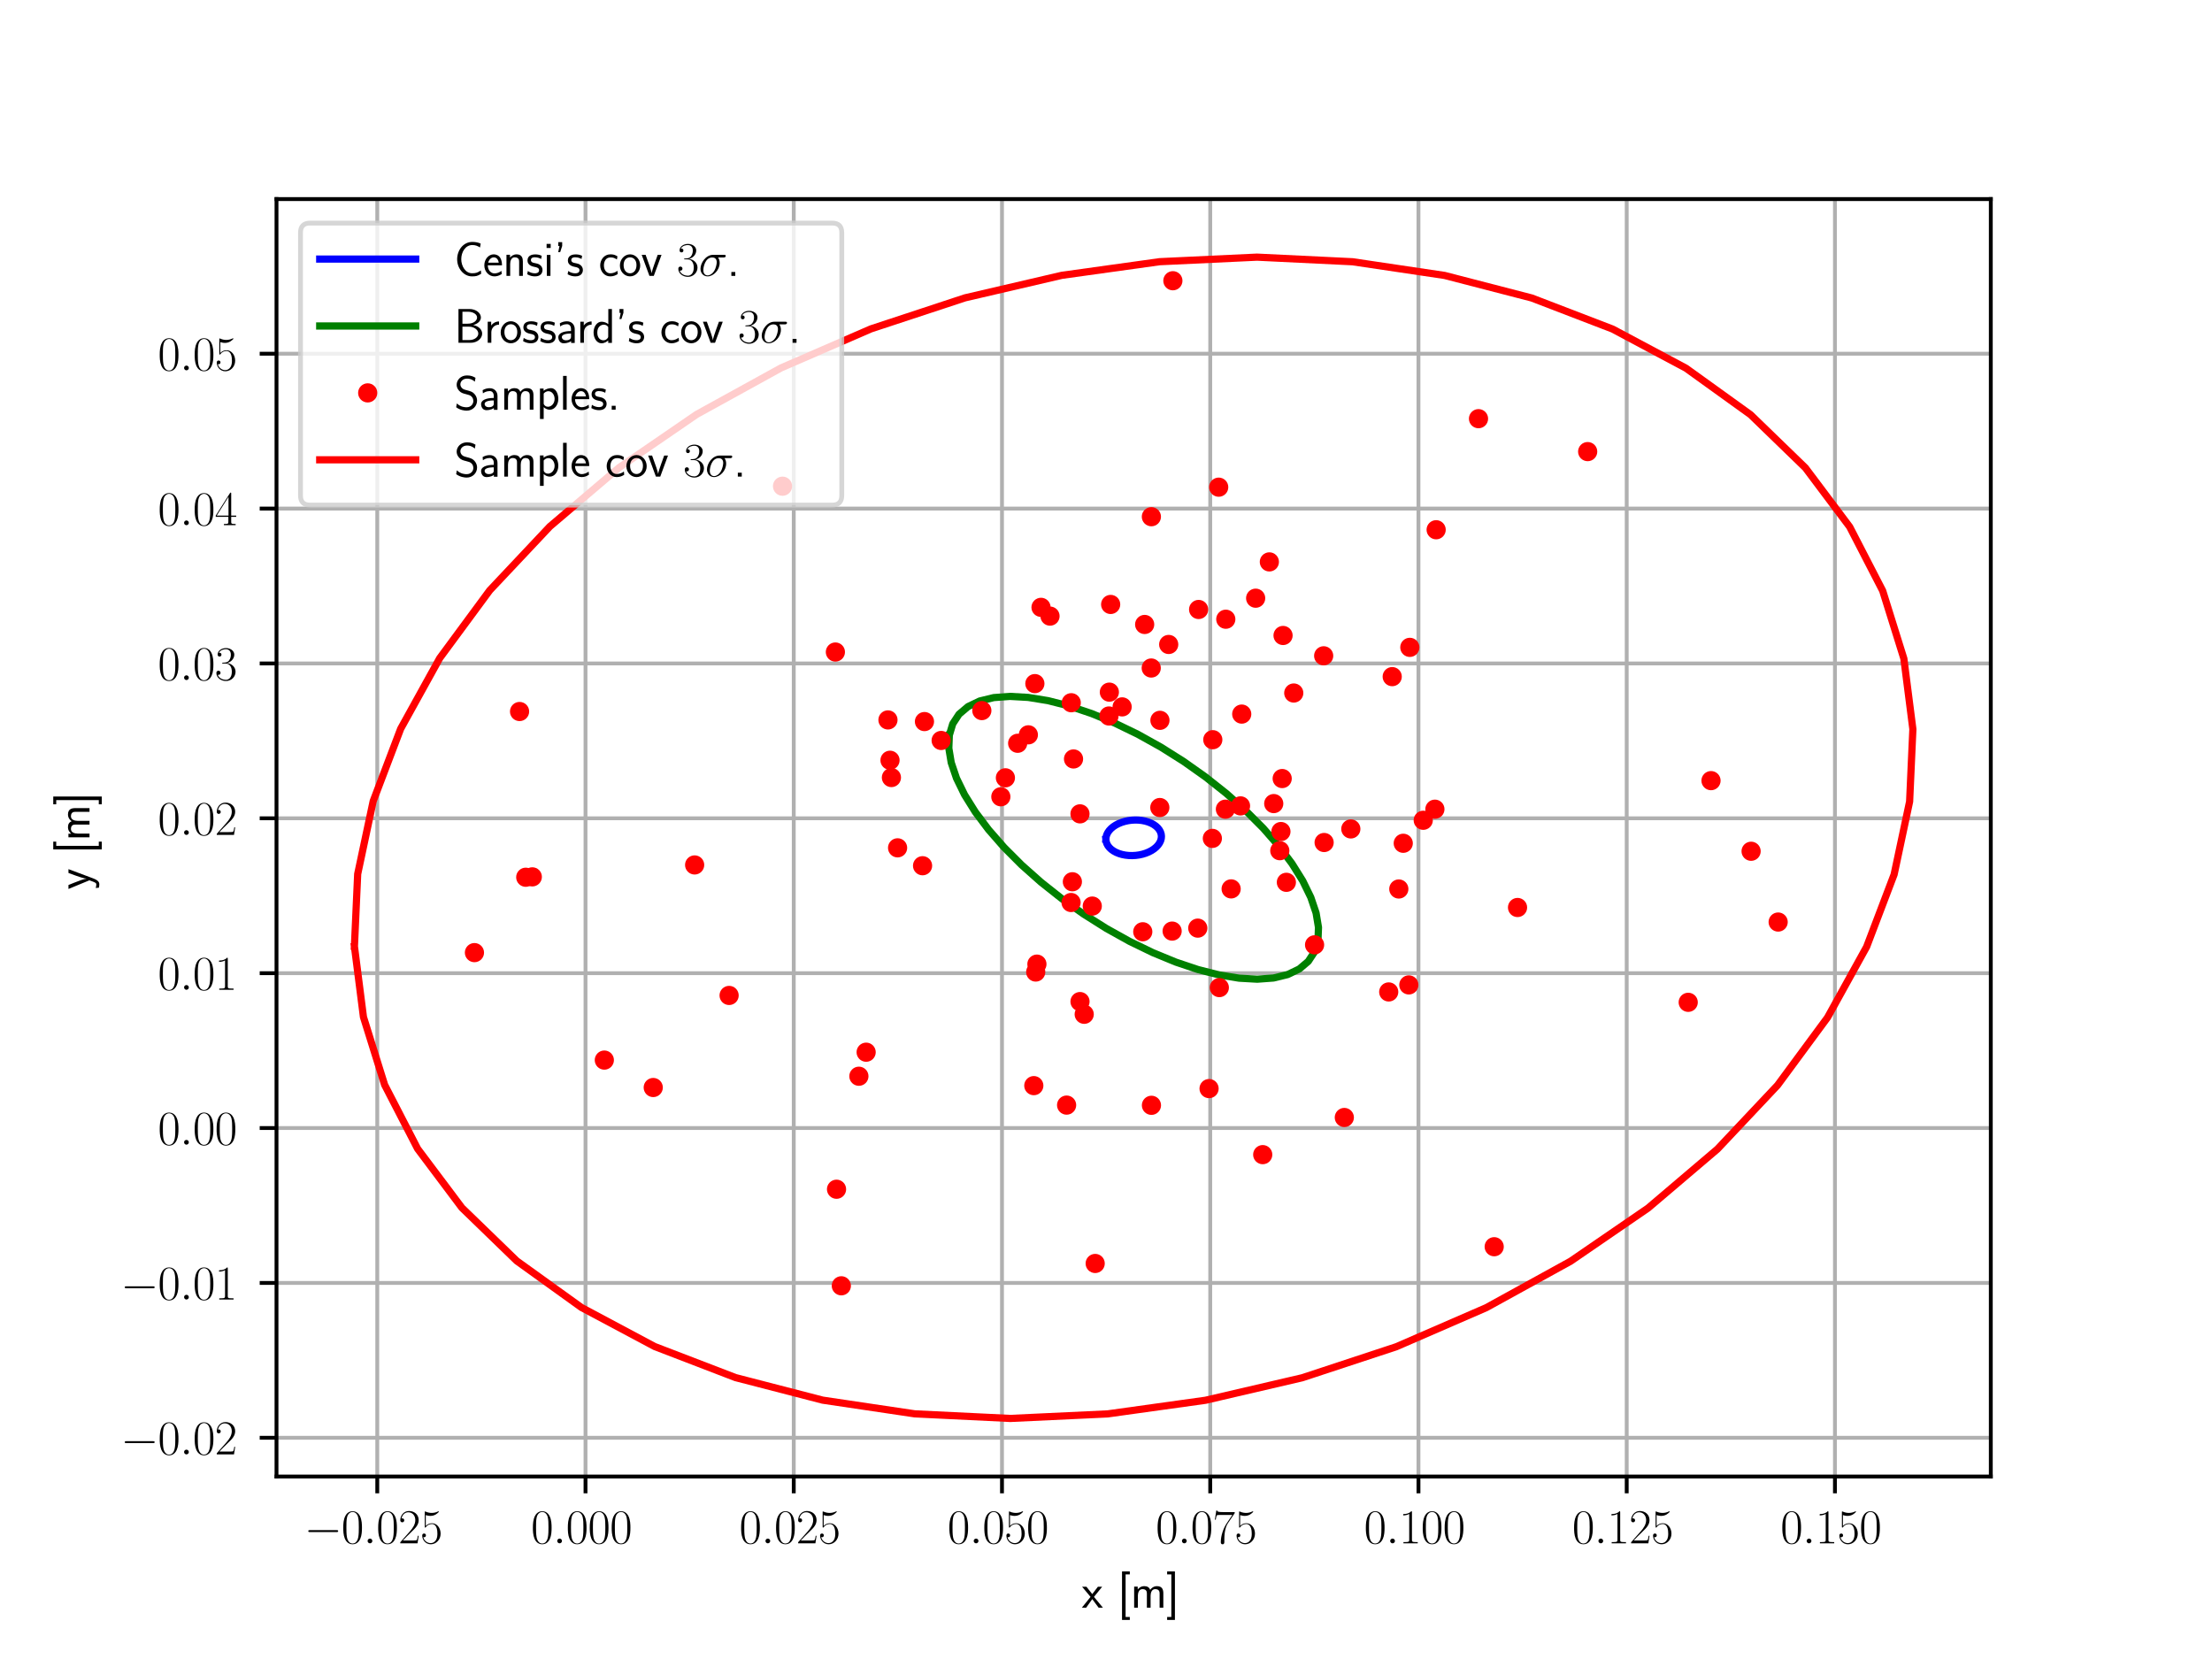 <?xml version="1.0" encoding="utf-8" standalone="no"?>
<!DOCTYPE svg PUBLIC "-//W3C//DTD SVG 1.1//EN"
  "http://www.w3.org/Graphics/SVG/1.1/DTD/svg11.dtd">
<svg xmlns:xlink="http://www.w3.org/1999/xlink" width="460.8pt" height="345.6pt" viewBox="0 0 460.8 345.6" xmlns="http://www.w3.org/2000/svg" version="1.1">
 <defs>
  <style type="text/css">*{stroke-linejoin: round; stroke-linecap: butt}</style>
 </defs>
 <g id="figure_1">
  <g id="patch_1">
   <path d="M 0 345.6 
L 460.8 345.6 
L 460.8 0 
L 0 0 
z
" style="fill: #ffffff"/>
  </g>
  <g id="axes_1">
   <g id="patch_2">
    <path d="M 57.6 307.584 
L 414.72 307.584 
L 414.72 41.472 
L 57.6 41.472 
z
" style="fill: #ffffff"/>
   </g>
   <g id="patch_3">
    <path d="M 230.375 174.837 
L 230.413 174.371 
L 230.542 173.908 
L 230.76 173.455 
L 231.063 173.019 
L 231.446 172.606 
L 231.904 172.224 
L 232.428 171.878 
L 233.012 171.574 
L 233.645 171.317 
L 234.318 171.11 
L 235.02 170.957 
L 235.74 170.86 
L 236.466 170.822 
L 237.188 170.841 
L 237.894 170.919 
L 238.572 171.054 
L 239.212 171.243 
L 239.804 171.485 
L 240.338 171.774 
L 240.807 172.107 
L 241.202 172.478 
L 241.518 172.881 
L 241.749 173.31 
L 241.893 173.759 
L 241.945 174.219 
L 241.907 174.685 
L 241.778 175.148 
L 241.56 175.601 
L 241.257 176.037 
L 240.874 176.45 
L 240.416 176.832 
L 239.892 177.178 
L 239.308 177.482 
L 238.675 177.739 
L 238.002 177.946 
L 237.3 178.099 
L 236.58 178.196 
L 235.854 178.234 
L 235.132 178.215 
L 234.426 178.137 
L 233.748 178.002 
L 233.108 177.813 
L 232.516 177.571 
L 231.982 177.282 
L 231.513 176.949 
L 231.118 176.578 
L 230.802 176.175 
L 230.571 175.746 
L 230.427 175.297 
L 230.375 174.837 
L 230.375 174.837 
z
" clip-path="url(#pa39152e778)" style="fill: none; opacity: 0"/>
   </g>
   <g id="patch_4">
    <path d="M 197.762 153.157 
L 198.474 150.785 
L 199.781 148.787 
L 201.661 147.195 
L 204.085 146.034 
L 207.014 145.322 
L 210.404 145.071 
L 214.2 145.285 
L 218.342 145.959 
L 222.765 147.084 
L 227.399 148.642 
L 232.171 150.609 
L 237.007 152.952 
L 241.829 155.636 
L 246.561 158.618 
L 251.13 161.85 
L 255.462 165.283 
L 259.491 168.861 
L 263.151 172.529 
L 266.385 176.228 
L 269.143 179.9 
L 271.381 183.488 
L 273.063 186.934 
L 274.163 190.185 
L 274.664 193.189 
L 274.558 195.899 
L 273.846 198.271 
L 272.539 200.269 
L 270.659 201.861 
L 268.235 203.022 
L 265.306 203.734 
L 261.916 203.985 
L 258.12 203.771 
L 253.978 203.097 
L 249.555 201.972 
L 244.921 200.414 
L 240.149 198.447 
L 235.313 196.104 
L 230.491 193.42 
L 225.759 190.438 
L 221.19 187.206 
L 216.858 183.773 
L 212.829 180.195 
L 209.169 176.527 
L 205.935 172.828 
L 203.177 169.156 
L 200.939 165.568 
L 199.257 162.122 
L 198.157 158.871 
L 197.656 155.867 
L 197.762 153.157 
z
" clip-path="url(#pa39152e778)" style="fill: none; opacity: 0"/>
   </g>
   <g id="patch_5">
    <path d="M 73.833 197.149 
L 74.512 182.077 
L 77.741 166.887 
L 83.469 151.817 
L 91.604 137.106 
L 102.019 122.984 
L 114.549 109.676 
L 128.998 97.39 
L 145.136 86.321 
L 162.71 76.642 
L 181.442 68.508 
L 201.038 62.045 
L 221.187 57.357 
L 241.572 54.516 
L 261.872 53.568 
L 281.766 54.528 
L 300.941 57.38 
L 319.095 62.079 
L 335.94 68.552 
L 351.212 76.696 
L 364.67 86.383 
L 376.101 97.46 
L 385.325 109.753 
L 392.196 123.067 
L 396.607 137.193 
L 398.487 151.907 
L 397.808 166.979 
L 394.579 182.169 
L 388.851 197.239 
L 380.716 211.95 
L 370.301 226.072 
L 357.771 239.38 
L 343.322 251.666 
L 327.184 262.735 
L 309.61 272.414 
L 290.878 280.548 
L 271.282 287.011 
L 251.133 291.699 
L 230.748 294.54 
L 210.448 295.488 
L 190.554 294.528 
L 171.379 291.676 
L 153.225 286.977 
L 136.38 280.504 
L 121.108 272.36 
L 107.65 262.673 
L 96.219 251.596 
L 86.995 239.303 
L 80.124 225.989 
L 75.713 211.863 
L 73.833 197.149 
L 73.833 197.149 
z
" clip-path="url(#pa39152e778)" style="fill: none; opacity: 0"/>
   </g>
   <g id="matplotlib.axis_1">
    <g id="xtick_1">
     <g id="line2d_1">
      <path d="M 78.592 307.584 
L 78.592 41.472 
" clip-path="url(#pa39152e778)" style="fill: none; stroke: #b0b0b0; stroke-width: 0.8; stroke-linecap: square"/>
     </g>
     <g id="line2d_2">
      <defs>
       <path id="m439ef90721" d="M 0 0 
L 0 3.5 
" style="stroke: #000000; stroke-width: 0.8"/>
      </defs>
      <g>
       <use xlink:href="#m439ef90721" x="78.592" y="307.584" style="stroke: #000000; stroke-width: 0.8"/>
      </g>
     </g>
     <g id="text_1">
      <!-- $\mathdefault{−0.025}$ -->
      <g transform="translate(63.371 321.502) scale(0.1 -0.1)">
       <defs>
        <path id="CMSY10-0" d="M 4218 1472 
C 4326 1472 4442 1472 4442 1600 
C 4442 1728 4326 1728 4218 1728 
L 755 1728 
C 646 1728 531 1728 531 1600 
C 531 1472 646 1472 755 1472 
L 4218 1472 
z
" transform="scale(0.016)"/>
        <path id="CMR17-30" d="M 2688 2025 
C 2688 2416 2682 3080 2413 3591 
C 2176 4039 1798 4198 1466 4198 
C 1158 4198 768 4058 525 3597 
C 269 3118 243 2524 243 2025 
C 243 1661 250 1106 448 619 
C 723 -39 1216 -128 1466 -128 
C 1760 -128 2208 -7 2470 600 
C 2662 1042 2688 1559 2688 2025 
z
M 1466 -26 
C 1056 -26 813 325 723 812 
C 653 1188 653 1738 653 2096 
C 653 2588 653 2997 736 3387 
C 858 3929 1216 4096 1466 4096 
C 1728 4096 2067 3923 2189 3400 
C 2272 3036 2278 2607 2278 2096 
C 2278 1680 2278 1169 2202 792 
C 2067 95 1690 -26 1466 -26 
z
" transform="scale(0.016)"/>
        <path id="CMMI12-3a" d="M 1178 307 
C 1178 492 1024 619 870 619 
C 685 619 557 466 557 313 
C 557 128 710 0 864 0 
C 1050 0 1178 153 1178 307 
z
" transform="scale(0.016)"/>
        <path id="CMR17-32" d="M 2669 989 
L 2554 989 
C 2490 536 2438 459 2413 420 
C 2381 369 1920 369 1830 369 
L 602 369 
C 832 619 1280 1072 1824 1597 
C 2214 1967 2669 2402 2669 3035 
C 2669 3790 2067 4224 1395 4224 
C 691 4224 262 3604 262 3030 
C 262 2780 448 2748 525 2748 
C 589 2748 781 2787 781 3010 
C 781 3207 614 3264 525 3264 
C 486 3264 448 3258 422 3245 
C 544 3790 915 4058 1306 4058 
C 1862 4058 2227 3617 2227 3035 
C 2227 2479 1901 2000 1536 1584 
L 262 146 
L 262 0 
L 2515 0 
L 2669 989 
z
" transform="scale(0.016)"/>
        <path id="CMR17-35" d="M 730 3692 
C 794 3666 1056 3584 1325 3584 
C 1920 3584 2246 3911 2432 4100 
C 2432 4157 2432 4192 2394 4192 
C 2387 4192 2374 4192 2323 4163 
C 2099 4058 1837 3973 1517 3973 
C 1325 3973 1037 3999 723 4139 
C 653 4171 640 4171 634 4171 
C 602 4171 595 4164 595 4037 
L 595 2203 
C 595 2089 595 2057 659 2057 
C 691 2057 704 2070 736 2114 
C 941 2401 1222 2522 1542 2522 
C 1766 2522 2246 2382 2246 1289 
C 2246 1085 2246 715 2054 421 
C 1894 159 1645 25 1370 25 
C 947 25 518 320 403 814 
C 429 807 480 795 506 795 
C 589 795 749 840 749 1038 
C 749 1210 627 1280 506 1280 
C 358 1280 262 1190 262 1011 
C 262 454 704 -128 1382 -128 
C 2042 -128 2669 440 2669 1264 
C 2669 2030 2170 2624 1549 2624 
C 1222 2624 947 2503 730 2274 
L 730 3692 
z
" transform="scale(0.016)"/>
       </defs>
       <use xlink:href="#CMSY10-0" transform="scale(0.996)"/>
       <use xlink:href="#CMR17-30" transform="translate(77.487 0) scale(0.996)"/>
       <use xlink:href="#CMMI12-3a" transform="translate(123.178 0) scale(0.996)"/>
       <use xlink:href="#CMR17-30" transform="translate(150.275 0) scale(0.996)"/>
       <use xlink:href="#CMR17-32" transform="translate(195.966 0) scale(0.996)"/>
       <use xlink:href="#CMR17-35" transform="translate(241.656 0) scale(0.996)"/>
      </g>
     </g>
    </g>
    <g id="xtick_2">
     <g id="line2d_3">
      <path d="M 121.972 307.584 
L 121.972 41.472 
" clip-path="url(#pa39152e778)" style="fill: none; stroke: #b0b0b0; stroke-width: 0.8; stroke-linecap: square"/>
     </g>
     <g id="line2d_4">
      <g>
       <use xlink:href="#m439ef90721" x="121.972" y="307.584" style="stroke: #000000; stroke-width: 0.8"/>
      </g>
     </g>
     <g id="text_2">
      <!-- $\mathdefault{0.000}$ -->
      <g transform="translate(110.625 321.502) scale(0.1 -0.1)">
       <use xlink:href="#CMR17-30" transform="scale(0.996)"/>
       <use xlink:href="#CMMI12-3a" transform="translate(45.69 0) scale(0.996)"/>
       <use xlink:href="#CMR17-30" transform="translate(72.788 0) scale(0.996)"/>
       <use xlink:href="#CMR17-30" transform="translate(118.478 0) scale(0.996)"/>
       <use xlink:href="#CMR17-30" transform="translate(164.169 0) scale(0.996)"/>
      </g>
     </g>
    </g>
    <g id="xtick_3">
     <g id="line2d_5">
      <path d="M 165.352 307.584 
L 165.352 41.472 
" clip-path="url(#pa39152e778)" style="fill: none; stroke: #b0b0b0; stroke-width: 0.8; stroke-linecap: square"/>
     </g>
     <g id="line2d_6">
      <g>
       <use xlink:href="#m439ef90721" x="165.352" y="307.584" style="stroke: #000000; stroke-width: 0.8"/>
      </g>
     </g>
     <g id="text_3">
      <!-- $\mathdefault{0.025}$ -->
      <g transform="translate(154.005 321.502) scale(0.1 -0.1)">
       <use xlink:href="#CMR17-30" transform="scale(0.996)"/>
       <use xlink:href="#CMMI12-3a" transform="translate(45.69 0) scale(0.996)"/>
       <use xlink:href="#CMR17-30" transform="translate(72.788 0) scale(0.996)"/>
       <use xlink:href="#CMR17-32" transform="translate(118.478 0) scale(0.996)"/>
       <use xlink:href="#CMR17-35" transform="translate(164.169 0) scale(0.996)"/>
      </g>
     </g>
    </g>
    <g id="xtick_4">
     <g id="line2d_7">
      <path d="M 208.732 307.584 
L 208.732 41.472 
" clip-path="url(#pa39152e778)" style="fill: none; stroke: #b0b0b0; stroke-width: 0.8; stroke-linecap: square"/>
     </g>
     <g id="line2d_8">
      <g>
       <use xlink:href="#m439ef90721" x="208.732" y="307.584" style="stroke: #000000; stroke-width: 0.8"/>
      </g>
     </g>
     <g id="text_4">
      <!-- $\mathdefault{0.050}$ -->
      <g transform="translate(197.385 321.502) scale(0.1 -0.1)">
       <use xlink:href="#CMR17-30" transform="scale(0.996)"/>
       <use xlink:href="#CMMI12-3a" transform="translate(45.69 0) scale(0.996)"/>
       <use xlink:href="#CMR17-30" transform="translate(72.788 0) scale(0.996)"/>
       <use xlink:href="#CMR17-35" transform="translate(118.478 0) scale(0.996)"/>
       <use xlink:href="#CMR17-30" transform="translate(164.169 0) scale(0.996)"/>
      </g>
     </g>
    </g>
    <g id="xtick_5">
     <g id="line2d_9">
      <path d="M 252.112 307.584 
L 252.112 41.472 
" clip-path="url(#pa39152e778)" style="fill: none; stroke: #b0b0b0; stroke-width: 0.8; stroke-linecap: square"/>
     </g>
     <g id="line2d_10">
      <g>
       <use xlink:href="#m439ef90721" x="252.112" y="307.584" style="stroke: #000000; stroke-width: 0.8"/>
      </g>
     </g>
     <g id="text_5">
      <!-- $\mathdefault{0.075}$ -->
      <g transform="translate(240.765 321.502) scale(0.1 -0.1)">
       <defs>
        <path id="CMR17-37" d="M 2886 3941 
L 2886 4081 
L 1382 4081 
C 634 4081 621 4165 595 4288 
L 480 4288 
L 294 3094 
L 410 3094 
C 429 3215 474 3540 550 3661 
C 589 3712 1062 3712 1171 3712 
L 2579 3712 
L 1869 2661 
C 1395 1954 1069 999 1069 165 
C 1069 89 1069 -128 1299 -128 
C 1530 -128 1530 89 1530 171 
L 1530 465 
C 1530 1508 1709 2196 2003 2636 
L 2886 3941 
z
" transform="scale(0.016)"/>
       </defs>
       <use xlink:href="#CMR17-30" transform="scale(0.996)"/>
       <use xlink:href="#CMMI12-3a" transform="translate(45.69 0) scale(0.996)"/>
       <use xlink:href="#CMR17-30" transform="translate(72.788 0) scale(0.996)"/>
       <use xlink:href="#CMR17-37" transform="translate(118.478 0) scale(0.996)"/>
       <use xlink:href="#CMR17-35" transform="translate(164.169 0) scale(0.996)"/>
      </g>
     </g>
    </g>
    <g id="xtick_6">
     <g id="line2d_11">
      <path d="M 295.492 307.584 
L 295.492 41.472 
" clip-path="url(#pa39152e778)" style="fill: none; stroke: #b0b0b0; stroke-width: 0.8; stroke-linecap: square"/>
     </g>
     <g id="line2d_12">
      <g>
       <use xlink:href="#m439ef90721" x="295.492" y="307.584" style="stroke: #000000; stroke-width: 0.8"/>
      </g>
     </g>
     <g id="text_6">
      <!-- $\mathdefault{0.100}$ -->
      <g transform="translate(284.145 321.502) scale(0.1 -0.1)">
       <defs>
        <path id="CMR17-31" d="M 1702 4058 
C 1702 4192 1696 4192 1606 4192 
C 1357 3916 979 3827 621 3827 
C 602 3827 570 3827 563 3808 
C 557 3795 557 3782 557 3648 
C 755 3648 1088 3686 1344 3839 
L 1344 461 
C 1344 236 1331 160 781 160 
L 589 160 
L 589 0 
C 896 0 1216 0 1523 0 
C 1830 0 2150 0 2458 0 
L 2458 160 
L 2266 160 
C 1715 160 1702 230 1702 458 
L 1702 4058 
z
" transform="scale(0.016)"/>
       </defs>
       <use xlink:href="#CMR17-30" transform="scale(0.996)"/>
       <use xlink:href="#CMMI12-3a" transform="translate(45.69 0) scale(0.996)"/>
       <use xlink:href="#CMR17-31" transform="translate(72.788 0) scale(0.996)"/>
       <use xlink:href="#CMR17-30" transform="translate(118.478 0) scale(0.996)"/>
       <use xlink:href="#CMR17-30" transform="translate(164.169 0) scale(0.996)"/>
      </g>
     </g>
    </g>
    <g id="xtick_7">
     <g id="line2d_13">
      <path d="M 338.872 307.584 
L 338.872 41.472 
" clip-path="url(#pa39152e778)" style="fill: none; stroke: #b0b0b0; stroke-width: 0.8; stroke-linecap: square"/>
     </g>
     <g id="line2d_14">
      <g>
       <use xlink:href="#m439ef90721" x="338.872" y="307.584" style="stroke: #000000; stroke-width: 0.8"/>
      </g>
     </g>
     <g id="text_7">
      <!-- $\mathdefault{0.125}$ -->
      <g transform="translate(327.525 321.502) scale(0.1 -0.1)">
       <use xlink:href="#CMR17-30" transform="scale(0.996)"/>
       <use xlink:href="#CMMI12-3a" transform="translate(45.69 0) scale(0.996)"/>
       <use xlink:href="#CMR17-31" transform="translate(72.788 0) scale(0.996)"/>
       <use xlink:href="#CMR17-32" transform="translate(118.478 0) scale(0.996)"/>
       <use xlink:href="#CMR17-35" transform="translate(164.169 0) scale(0.996)"/>
      </g>
     </g>
    </g>
    <g id="xtick_8">
     <g id="line2d_15">
      <path d="M 382.252 307.584 
L 382.252 41.472 
" clip-path="url(#pa39152e778)" style="fill: none; stroke: #b0b0b0; stroke-width: 0.8; stroke-linecap: square"/>
     </g>
     <g id="line2d_16">
      <g>
       <use xlink:href="#m439ef90721" x="382.252" y="307.584" style="stroke: #000000; stroke-width: 0.8"/>
      </g>
     </g>
     <g id="text_8">
      <!-- $\mathdefault{0.150}$ -->
      <g transform="translate(370.906 321.502) scale(0.1 -0.1)">
       <use xlink:href="#CMR17-30" transform="scale(0.996)"/>
       <use xlink:href="#CMMI12-3a" transform="translate(45.69 0) scale(0.996)"/>
       <use xlink:href="#CMR17-31" transform="translate(72.788 0) scale(0.996)"/>
       <use xlink:href="#CMR17-35" transform="translate(118.478 0) scale(0.996)"/>
       <use xlink:href="#CMR17-30" transform="translate(164.169 0) scale(0.996)"/>
      </g>
     </g>
    </g>
    <g id="text_9">
     <!-- x [m] -->
     <g transform="translate(225.367 334.912) scale(0.1 -0.1)">
      <defs>
       <path id="CMSS17-78" d="M 1587 1414 
L 2656 2739 
L 2099 2739 
L 1363 1777 
L 602 2739 
L 32 2739 
L 1139 1414 
L 0 0 
L 563 0 
L 1363 1121 
L 2195 0 
L 2758 0 
L 1587 1414 
z
" transform="scale(0.016)"/>
       <path id="CMSS17-5b" d="M 1613 -1600 
L 1613 -1212 
L 1062 -1212 
L 1062 4352 
L 1613 4352 
L 1613 4741 
L 595 4741 
L 595 -1600 
L 1613 -1600 
z
" transform="scale(0.016)"/>
       <path id="CMSS17-6d" d="M 4288 1877 
C 4288 2308 4179 2816 3462 2816 
C 2982 2816 2694 2516 2566 2331 
C 2451 2670 2182 2816 1798 2816 
C 1363 2816 1088 2568 941 2389 
L 941 2758 
L 474 2758 
L 474 0 
L 960 0 
L 960 1559 
C 960 1939 1101 2428 1555 2428 
C 2138 2428 2138 2016 2138 1829 
L 2138 0 
L 2624 0 
L 2624 1559 
C 2624 1939 2765 2428 3219 2428 
C 3802 2428 3802 2016 3802 1829 
L 3802 0 
L 4288 0 
L 4288 1877 
z
" transform="scale(0.016)"/>
       <path id="CMSS17-5d" d="M 1146 4741 
L 128 4741 
L 128 4352 
L 678 4352 
L 678 -1212 
L 128 -1212 
L 128 -1600 
L 1146 -1600 
L 1146 4741 
z
" transform="scale(0.016)"/>
      </defs>
      <use xlink:href="#CMSS17-78" transform="scale(0.996)"/>
      <use xlink:href="#CMSS17-5b" transform="translate(74.229 0) scale(0.996)"/>
      <use xlink:href="#CMSS17-6d" transform="translate(101.415 0) scale(0.996)"/>
      <use xlink:href="#CMSS17-5d" transform="translate(175.644 0) scale(0.996)"/>
     </g>
    </g>
   </g>
   <g id="matplotlib.axis_2">
    <g id="ytick_1">
     <g id="line2d_17">
      <path d="M 57.6 299.516 
L 414.72 299.516 
" clip-path="url(#pa39152e778)" style="fill: none; stroke: #b0b0b0; stroke-width: 0.8; stroke-linecap: square"/>
     </g>
     <g id="line2d_18">
      <defs>
       <path id="m0824cb2243" d="M 0 0 
L -3.5 0 
" style="stroke: #000000; stroke-width: 0.8"/>
      </defs>
      <g>
       <use xlink:href="#m0824cb2243" x="57.6" y="299.516" style="stroke: #000000; stroke-width: 0.8"/>
      </g>
     </g>
     <g id="text_10">
      <!-- $\mathdefault{−0.02}$ -->
      <g transform="translate(25.14 302.975) scale(0.1 -0.1)">
       <use xlink:href="#CMSY10-0" transform="scale(0.996)"/>
       <use xlink:href="#CMR17-30" transform="translate(77.487 0) scale(0.996)"/>
       <use xlink:href="#CMMI12-3a" transform="translate(123.178 0) scale(0.996)"/>
       <use xlink:href="#CMR17-30" transform="translate(150.275 0) scale(0.996)"/>
       <use xlink:href="#CMR17-32" transform="translate(195.966 0) scale(0.996)"/>
      </g>
     </g>
    </g>
    <g id="ytick_2">
     <g id="line2d_19">
      <path d="M 57.6 267.254 
L 414.72 267.254 
" clip-path="url(#pa39152e778)" style="fill: none; stroke: #b0b0b0; stroke-width: 0.8; stroke-linecap: square"/>
     </g>
     <g id="line2d_20">
      <g>
       <use xlink:href="#m0824cb2243" x="57.6" y="267.254" style="stroke: #000000; stroke-width: 0.8"/>
      </g>
     </g>
     <g id="text_11">
      <!-- $\mathdefault{−0.01}$ -->
      <g transform="translate(25.14 270.713) scale(0.1 -0.1)">
       <use xlink:href="#CMSY10-0" transform="scale(0.996)"/>
       <use xlink:href="#CMR17-30" transform="translate(77.487 0) scale(0.996)"/>
       <use xlink:href="#CMMI12-3a" transform="translate(123.178 0) scale(0.996)"/>
       <use xlink:href="#CMR17-30" transform="translate(150.275 0) scale(0.996)"/>
       <use xlink:href="#CMR17-31" transform="translate(195.966 0) scale(0.996)"/>
      </g>
     </g>
    </g>
    <g id="ytick_3">
     <g id="line2d_21">
      <path d="M 57.6 234.993 
L 414.72 234.993 
" clip-path="url(#pa39152e778)" style="fill: none; stroke: #b0b0b0; stroke-width: 0.8; stroke-linecap: square"/>
     </g>
     <g id="line2d_22">
      <g>
       <use xlink:href="#m0824cb2243" x="57.6" y="234.993" style="stroke: #000000; stroke-width: 0.8"/>
      </g>
     </g>
     <g id="text_12">
      <!-- $\mathdefault{0.00}$ -->
      <g transform="translate(32.889 238.452) scale(0.1 -0.1)">
       <use xlink:href="#CMR17-30" transform="scale(0.996)"/>
       <use xlink:href="#CMMI12-3a" transform="translate(45.69 0) scale(0.996)"/>
       <use xlink:href="#CMR17-30" transform="translate(72.788 0) scale(0.996)"/>
       <use xlink:href="#CMR17-30" transform="translate(118.478 0) scale(0.996)"/>
      </g>
     </g>
    </g>
    <g id="ytick_4">
     <g id="line2d_23">
      <path d="M 57.6 202.731 
L 414.72 202.731 
" clip-path="url(#pa39152e778)" style="fill: none; stroke: #b0b0b0; stroke-width: 0.8; stroke-linecap: square"/>
     </g>
     <g id="line2d_24">
      <g>
       <use xlink:href="#m0824cb2243" x="57.6" y="202.731" style="stroke: #000000; stroke-width: 0.8"/>
      </g>
     </g>
     <g id="text_13">
      <!-- $\mathdefault{0.01}$ -->
      <g transform="translate(32.889 206.19) scale(0.1 -0.1)">
       <use xlink:href="#CMR17-30" transform="scale(0.996)"/>
       <use xlink:href="#CMMI12-3a" transform="translate(45.69 0) scale(0.996)"/>
       <use xlink:href="#CMR17-30" transform="translate(72.788 0) scale(0.996)"/>
       <use xlink:href="#CMR17-31" transform="translate(118.478 0) scale(0.996)"/>
      </g>
     </g>
    </g>
    <g id="ytick_5">
     <g id="line2d_25">
      <path d="M 57.6 170.47 
L 414.72 170.47 
" clip-path="url(#pa39152e778)" style="fill: none; stroke: #b0b0b0; stroke-width: 0.8; stroke-linecap: square"/>
     </g>
     <g id="line2d_26">
      <g>
       <use xlink:href="#m0824cb2243" x="57.6" y="170.47" style="stroke: #000000; stroke-width: 0.8"/>
      </g>
     </g>
     <g id="text_14">
      <!-- $\mathdefault{0.02}$ -->
      <g transform="translate(32.889 173.929) scale(0.1 -0.1)">
       <use xlink:href="#CMR17-30" transform="scale(0.996)"/>
       <use xlink:href="#CMMI12-3a" transform="translate(45.69 0) scale(0.996)"/>
       <use xlink:href="#CMR17-30" transform="translate(72.788 0) scale(0.996)"/>
       <use xlink:href="#CMR17-32" transform="translate(118.478 0) scale(0.996)"/>
      </g>
     </g>
    </g>
    <g id="ytick_6">
     <g id="line2d_27">
      <path d="M 57.6 138.208 
L 414.72 138.208 
" clip-path="url(#pa39152e778)" style="fill: none; stroke: #b0b0b0; stroke-width: 0.8; stroke-linecap: square"/>
     </g>
     <g id="line2d_28">
      <g>
       <use xlink:href="#m0824cb2243" x="57.6" y="138.208" style="stroke: #000000; stroke-width: 0.8"/>
      </g>
     </g>
     <g id="text_15">
      <!-- $\mathdefault{0.03}$ -->
      <g transform="translate(32.889 141.667) scale(0.1 -0.1)">
       <defs>
        <path id="CMR17-33" d="M 1414 2157 
C 1984 2157 2234 1662 2234 1090 
C 2234 320 1824 25 1453 25 
C 1114 25 563 194 390 693 
C 422 680 454 680 486 680 
C 640 680 755 782 755 948 
C 755 1133 614 1216 486 1216 
C 378 1216 211 1165 211 926 
C 211 335 787 -128 1466 -128 
C 2176 -128 2720 430 2720 1085 
C 2720 1707 2208 2157 1600 2227 
C 2086 2328 2554 2756 2554 3329 
C 2554 3820 2048 4179 1472 4179 
C 890 4179 378 3829 378 3329 
C 378 3110 544 3072 627 3072 
C 762 3072 877 3155 877 3321 
C 877 3486 762 3569 627 3569 
C 602 3569 570 3569 544 3557 
C 730 3959 1235 4032 1459 4032 
C 1683 4032 2106 3925 2106 3320 
C 2106 3143 2080 2828 1862 2550 
C 1670 2304 1453 2304 1242 2284 
C 1210 2284 1062 2269 1037 2269 
C 992 2263 966 2257 966 2208 
C 966 2163 973 2157 1101 2157 
L 1414 2157 
z
" transform="scale(0.016)"/>
       </defs>
       <use xlink:href="#CMR17-30" transform="scale(0.996)"/>
       <use xlink:href="#CMMI12-3a" transform="translate(45.69 0) scale(0.996)"/>
       <use xlink:href="#CMR17-30" transform="translate(72.788 0) scale(0.996)"/>
       <use xlink:href="#CMR17-33" transform="translate(118.478 0) scale(0.996)"/>
      </g>
     </g>
    </g>
    <g id="ytick_7">
     <g id="line2d_29">
      <path d="M 57.6 105.947 
L 414.72 105.947 
" clip-path="url(#pa39152e778)" style="fill: none; stroke: #b0b0b0; stroke-width: 0.8; stroke-linecap: square"/>
     </g>
     <g id="line2d_30">
      <g>
       <use xlink:href="#m0824cb2243" x="57.6" y="105.947" style="stroke: #000000; stroke-width: 0.8"/>
      </g>
     </g>
     <g id="text_16">
      <!-- $\mathdefault{0.04}$ -->
      <g transform="translate(32.889 109.406) scale(0.1 -0.1)">
       <defs>
        <path id="CMR17-34" d="M 2150 4122 
C 2150 4256 2144 4256 2029 4256 
L 128 1254 
L 128 1088 
L 1779 1088 
L 1779 457 
C 1779 224 1766 160 1318 160 
L 1197 160 
L 1197 0 
C 1402 0 1747 0 1965 0 
C 2182 0 2528 0 2733 0 
L 2733 160 
L 2611 160 
C 2163 160 2150 224 2150 457 
L 2150 1088 
L 2803 1088 
L 2803 1254 
L 2150 1254 
L 2150 4122 
z
M 1798 3703 
L 1798 1254 
L 256 1254 
L 1798 3703 
z
" transform="scale(0.016)"/>
       </defs>
       <use xlink:href="#CMR17-30" transform="scale(0.996)"/>
       <use xlink:href="#CMMI12-3a" transform="translate(45.69 0) scale(0.996)"/>
       <use xlink:href="#CMR17-30" transform="translate(72.788 0) scale(0.996)"/>
       <use xlink:href="#CMR17-34" transform="translate(118.478 0) scale(0.996)"/>
      </g>
     </g>
    </g>
    <g id="ytick_8">
     <g id="line2d_31">
      <path d="M 57.6 73.685 
L 414.72 73.685 
" clip-path="url(#pa39152e778)" style="fill: none; stroke: #b0b0b0; stroke-width: 0.8; stroke-linecap: square"/>
     </g>
     <g id="line2d_32">
      <g>
       <use xlink:href="#m0824cb2243" x="57.6" y="73.685" style="stroke: #000000; stroke-width: 0.8"/>
      </g>
     </g>
     <g id="text_17">
      <!-- $\mathdefault{0.05}$ -->
      <g transform="translate(32.889 77.144) scale(0.1 -0.1)">
       <use xlink:href="#CMR17-30" transform="scale(0.996)"/>
       <use xlink:href="#CMMI12-3a" transform="translate(45.69 0) scale(0.996)"/>
       <use xlink:href="#CMR17-30" transform="translate(72.788 0) scale(0.996)"/>
       <use xlink:href="#CMR17-35" transform="translate(118.478 0) scale(0.996)"/>
      </g>
     </g>
    </g>
    <g id="text_18">
     <!-- y [m] -->
     <g transform="translate(18.649 185.321) rotate(-90) scale(0.1 -0.1)">
      <defs>
       <path id="CMSS17-79" d="M 2675 2752 
L 2176 2752 
C 1632 1294 1446 702 1434 383 
L 1427 383 
C 1408 696 1126 1460 902 2007 
L 602 2752 
L 83 2752 
L 1216 13 
C 1146 -178 1043 -465 1011 -529 
C 870 -885 774 -885 672 -885 
C 646 -885 442 -885 211 -809 
L 250 -1229 
C 410 -1261 570 -1280 685 -1280 
C 845 -1280 1165 -1280 1459 -497 
L 2675 2752 
z
" transform="scale(0.016)"/>
      </defs>
      <use xlink:href="#CMSS17-79" transform="scale(0.996)"/>
      <use xlink:href="#CMSS17-5b" transform="translate(74.229 0) scale(0.996)"/>
      <use xlink:href="#CMSS17-6d" transform="translate(101.415 0) scale(0.996)"/>
      <use xlink:href="#CMSS17-5d" transform="translate(175.644 0) scale(0.996)"/>
     </g>
    </g>
   </g>
   <g id="line2d_33">
    <path d="M 230.375 174.837 
L 230.413 174.371 
L 230.542 173.908 
L 230.76 173.455 
L 231.063 173.019 
L 231.446 172.606 
L 231.904 172.224 
L 232.428 171.878 
L 233.012 171.574 
L 233.645 171.317 
L 234.318 171.11 
L 235.02 170.957 
L 235.74 170.86 
L 236.466 170.822 
L 237.188 170.841 
L 237.894 170.919 
L 238.572 171.054 
L 239.212 171.243 
L 239.804 171.485 
L 240.338 171.774 
L 240.807 172.107 
L 241.202 172.478 
L 241.518 172.881 
L 241.749 173.31 
L 241.893 173.759 
L 241.945 174.219 
L 241.907 174.685 
L 241.778 175.148 
L 241.56 175.601 
L 241.257 176.037 
L 240.874 176.45 
L 240.416 176.832 
L 239.892 177.178 
L 239.308 177.482 
L 238.675 177.739 
L 238.002 177.946 
L 237.3 178.099 
L 236.58 178.196 
L 235.854 178.234 
L 235.132 178.215 
L 234.426 178.137 
L 233.748 178.002 
L 233.108 177.813 
L 232.516 177.571 
L 231.982 177.282 
L 231.513 176.949 
L 231.118 176.578 
L 230.802 176.175 
L 230.571 175.746 
L 230.427 175.297 
L 230.375 174.837 
" clip-path="url(#pa39152e778)" style="fill: none; stroke: #0000ff; stroke-width: 1.5; stroke-linecap: square"/>
   </g>
   <g id="line2d_34">
    <path d="M 197.762 153.157 
L 198.474 150.785 
L 199.781 148.787 
L 201.661 147.195 
L 204.085 146.034 
L 207.014 145.322 
L 210.404 145.071 
L 214.2 145.285 
L 218.342 145.959 
L 222.765 147.084 
L 227.399 148.642 
L 232.171 150.609 
L 237.007 152.952 
L 241.829 155.636 
L 246.561 158.618 
L 251.13 161.85 
L 255.462 165.283 
L 259.491 168.861 
L 263.151 172.529 
L 266.385 176.228 
L 269.143 179.9 
L 271.381 183.488 
L 273.063 186.934 
L 274.163 190.185 
L 274.664 193.189 
L 274.558 195.899 
L 273.846 198.271 
L 272.539 200.269 
L 270.659 201.861 
L 268.235 203.022 
L 265.306 203.734 
L 261.916 203.985 
L 258.12 203.771 
L 253.978 203.097 
L 249.555 201.972 
L 244.921 200.414 
L 240.149 198.447 
L 235.313 196.104 
L 230.491 193.42 
L 225.759 190.438 
L 221.19 187.206 
L 216.858 183.773 
L 212.829 180.195 
L 209.169 176.527 
L 205.935 172.828 
L 203.177 169.156 
L 200.939 165.568 
L 199.257 162.122 
L 198.157 158.871 
L 197.656 155.867 
L 197.762 153.157 
" clip-path="url(#pa39152e778)" style="fill: none; stroke: #008000; stroke-width: 1.5; stroke-linecap: square"/>
   </g>
   <g id="line2d_35">
    <defs>
     <path id="md78262634a" d="M 0 1.5 
C 0.398 1.5 0.779 1.342 1.061 1.061 
C 1.342 0.779 1.5 0.398 1.5 0 
C 1.5 -0.398 1.342 -0.779 1.061 -1.061 
C 0.779 -1.342 0.398 -1.5 0 -1.5 
C -0.398 -1.5 -0.779 -1.342 -1.061 -1.061 
C -1.342 -0.779 -1.5 -0.398 -1.5 0 
C -1.5 0.398 -1.342 0.779 -1.061 1.061 
C -0.779 1.342 -0.398 1.5 0 1.5 
z
" style="stroke: #ff0000"/>
    </defs>
    <g clip-path="url(#pa39152e778)">
     <use xlink:href="#md78262634a" x="174.025" y="135.83" style="fill: #ff0000; stroke: #ff0000"/>
     <use xlink:href="#md78262634a" x="227.54" y="188.752" style="fill: #ff0000; stroke: #ff0000"/>
     <use xlink:href="#md78262634a" x="216.865" y="126.521" style="fill: #ff0000; stroke: #ff0000"/>
     <use xlink:href="#md78262634a" x="267.974" y="183.803" style="fill: #ff0000; stroke: #ff0000"/>
     <use xlink:href="#md78262634a" x="275.745" y="136.616" style="fill: #ff0000; stroke: #ff0000"/>
     <use xlink:href="#md78262634a" x="241.613" y="168.222" style="fill: #ff0000; stroke: #ff0000"/>
     <use xlink:href="#md78262634a" x="241.636" y="150.057" style="fill: #ff0000; stroke: #ff0000"/>
     <use xlink:href="#md78262634a" x="223.395" y="183.686" style="fill: #ff0000; stroke: #ff0000"/>
     <use xlink:href="#md78262634a" x="244.331" y="58.483" style="fill: #ff0000; stroke: #ff0000"/>
     <use xlink:href="#md78262634a" x="223.122" y="188.009" style="fill: #ff0000; stroke: #ff0000"/>
     <use xlink:href="#md78262634a" x="364.787" y="177.332" style="fill: #ff0000; stroke: #ff0000"/>
     <use xlink:href="#md78262634a" x="238.059" y="194.104" style="fill: #ff0000; stroke: #ff0000"/>
     <use xlink:href="#md78262634a" x="215.758" y="202.492" style="fill: #ff0000; stroke: #ff0000"/>
     <use xlink:href="#md78262634a" x="244.177" y="193.965" style="fill: #ff0000; stroke: #ff0000"/>
     <use xlink:href="#md78262634a" x="299.176" y="110.356" style="fill: #ff0000; stroke: #ff0000"/>
     <use xlink:href="#md78262634a" x="290.023" y="140.955" style="fill: #ff0000; stroke: #ff0000"/>
     <use xlink:href="#md78262634a" x="186.984" y="176.619" style="fill: #ff0000; stroke: #ff0000"/>
     <use xlink:href="#md78262634a" x="238.454" y="130.088" style="fill: #ff0000; stroke: #ff0000"/>
     <use xlink:href="#md78262634a" x="239.823" y="139.159" style="fill: #ff0000; stroke: #ff0000"/>
     <use xlink:href="#md78262634a" x="249.52" y="193.346" style="fill: #ff0000; stroke: #ff0000"/>
     <use xlink:href="#md78262634a" x="231.37" y="125.918" style="fill: #ff0000; stroke: #ff0000"/>
     <use xlink:href="#md78262634a" x="255.274" y="168.568" style="fill: #ff0000; stroke: #ff0000"/>
     <use xlink:href="#md78262634a" x="196.06" y="154.252" style="fill: #ff0000; stroke: #ff0000"/>
     <use xlink:href="#md78262634a" x="258.423" y="167.88" style="fill: #ff0000; stroke: #ff0000"/>
     <use xlink:href="#md78262634a" x="136.082" y="226.549" style="fill: #ff0000; stroke: #ff0000"/>
     <use xlink:href="#md78262634a" x="174.265" y="247.739" style="fill: #ff0000; stroke: #ff0000"/>
     <use xlink:href="#md78262634a" x="208.494" y="165.982" style="fill: #ff0000; stroke: #ff0000"/>
     <use xlink:href="#md78262634a" x="273.85" y="196.828" style="fill: #ff0000; stroke: #ff0000"/>
     <use xlink:href="#md78262634a" x="185.406" y="158.376" style="fill: #ff0000; stroke: #ff0000"/>
     <use xlink:href="#md78262634a" x="249.694" y="126.965" style="fill: #ff0000; stroke: #ff0000"/>
     <use xlink:href="#md78262634a" x="108.235" y="148.22" style="fill: #ff0000; stroke: #ff0000"/>
     <use xlink:href="#md78262634a" x="256.47" y="185.172" style="fill: #ff0000; stroke: #ff0000"/>
     <use xlink:href="#md78262634a" x="223.159" y="146.392" style="fill: #ff0000; stroke: #ff0000"/>
     <use xlink:href="#md78262634a" x="298.915" y="168.571" style="fill: #ff0000; stroke: #ff0000"/>
     <use xlink:href="#md78262634a" x="224.986" y="208.646" style="fill: #ff0000; stroke: #ff0000"/>
     <use xlink:href="#md78262634a" x="231.018" y="149.154" style="fill: #ff0000; stroke: #ff0000"/>
     <use xlink:href="#md78262634a" x="98.835" y="198.449" style="fill: #ff0000; stroke: #ff0000"/>
     <use xlink:href="#md78262634a" x="224.982" y="169.541" style="fill: #ff0000; stroke: #ff0000"/>
     <use xlink:href="#md78262634a" x="280.047" y="232.792" style="fill: #ff0000; stroke: #ff0000"/>
     <use xlink:href="#md78262634a" x="223.635" y="158.105" style="fill: #ff0000; stroke: #ff0000"/>
     <use xlink:href="#md78262634a" x="265.343" y="167.401" style="fill: #ff0000; stroke: #ff0000"/>
     <use xlink:href="#md78262634a" x="233.761" y="147.257" style="fill: #ff0000; stroke: #ff0000"/>
     <use xlink:href="#md78262634a" x="211.997" y="154.839" style="fill: #ff0000; stroke: #ff0000"/>
     <use xlink:href="#md78262634a" x="252.557" y="174.652" style="fill: #ff0000; stroke: #ff0000"/>
     <use xlink:href="#md78262634a" x="218.738" y="128.348" style="fill: #ff0000; stroke: #ff0000"/>
     <use xlink:href="#md78262634a" x="269.513" y="144.367" style="fill: #ff0000; stroke: #ff0000"/>
     <use xlink:href="#md78262634a" x="252.648" y="154.093" style="fill: #ff0000; stroke: #ff0000"/>
     <use xlink:href="#md78262634a" x="243.461" y="134.254" style="fill: #ff0000; stroke: #ff0000"/>
     <use xlink:href="#md78262634a" x="289.296" y="206.64" style="fill: #ff0000; stroke: #ff0000"/>
     <use xlink:href="#md78262634a" x="267.104" y="162.186" style="fill: #ff0000; stroke: #ff0000"/>
     <use xlink:href="#md78262634a" x="225.861" y="211.293" style="fill: #ff0000; stroke: #ff0000"/>
     <use xlink:href="#md78262634a" x="251.87" y="226.772" style="fill: #ff0000; stroke: #ff0000"/>
     <use xlink:href="#md78262634a" x="296.487" y="170.878" style="fill: #ff0000; stroke: #ff0000"/>
     <use xlink:href="#md78262634a" x="192.581" y="150.316" style="fill: #ff0000; stroke: #ff0000"/>
     <use xlink:href="#md78262634a" x="293.486" y="205.175" style="fill: #ff0000; stroke: #ff0000"/>
     <use xlink:href="#md78262634a" x="215.582" y="142.409" style="fill: #ff0000; stroke: #ff0000"/>
     <use xlink:href="#md78262634a" x="351.686" y="208.802" style="fill: #ff0000; stroke: #ff0000"/>
     <use xlink:href="#md78262634a" x="175.265" y="267.855" style="fill: #ff0000; stroke: #ff0000"/>
     <use xlink:href="#md78262634a" x="292.323" y="175.67" style="fill: #ff0000; stroke: #ff0000"/>
     <use xlink:href="#md78262634a" x="204.535" y="148.027" style="fill: #ff0000; stroke: #ff0000"/>
     <use xlink:href="#md78262634a" x="356.436" y="162.621" style="fill: #ff0000; stroke: #ff0000"/>
     <use xlink:href="#md78262634a" x="185.698" y="161.976" style="fill: #ff0000; stroke: #ff0000"/>
     <use xlink:href="#md78262634a" x="125.893" y="220.836" style="fill: #ff0000; stroke: #ff0000"/>
     <use xlink:href="#md78262634a" x="192.187" y="180.347" style="fill: #ff0000; stroke: #ff0000"/>
     <use xlink:href="#md78262634a" x="266.842" y="173.225" style="fill: #ff0000; stroke: #ff0000"/>
     <use xlink:href="#md78262634a" x="228.147" y="263.204" style="fill: #ff0000; stroke: #ff0000"/>
     <use xlink:href="#md78262634a" x="330.741" y="94.078" style="fill: #ff0000; stroke: #ff0000"/>
     <use xlink:href="#md78262634a" x="261.575" y="124.615" style="fill: #ff0000; stroke: #ff0000"/>
     <use xlink:href="#md78262634a" x="239.854" y="107.64" style="fill: #ff0000; stroke: #ff0000"/>
     <use xlink:href="#md78262634a" x="281.401" y="172.681" style="fill: #ff0000; stroke: #ff0000"/>
     <use xlink:href="#md78262634a" x="239.867" y="230.255" style="fill: #ff0000; stroke: #ff0000"/>
     <use xlink:href="#md78262634a" x="215.361" y="226.157" style="fill: #ff0000; stroke: #ff0000"/>
     <use xlink:href="#md78262634a" x="253.877" y="101.488" style="fill: #ff0000; stroke: #ff0000"/>
     <use xlink:href="#md78262634a" x="231.099" y="144.186" style="fill: #ff0000; stroke: #ff0000"/>
     <use xlink:href="#md78262634a" x="266.605" y="177.215" style="fill: #ff0000; stroke: #ff0000"/>
     <use xlink:href="#md78262634a" x="311.269" y="259.715" style="fill: #ff0000; stroke: #ff0000"/>
     <use xlink:href="#md78262634a" x="316.13" y="189.047" style="fill: #ff0000; stroke: #ff0000"/>
     <use xlink:href="#md78262634a" x="110.888" y="182.667" style="fill: #ff0000; stroke: #ff0000"/>
     <use xlink:href="#md78262634a" x="178.922" y="224.199" style="fill: #ff0000; stroke: #ff0000"/>
     <use xlink:href="#md78262634a" x="255.355" y="128.996" style="fill: #ff0000; stroke: #ff0000"/>
     <use xlink:href="#md78262634a" x="184.978" y="149.973" style="fill: #ff0000; stroke: #ff0000"/>
     <use xlink:href="#md78262634a" x="307.999" y="87.218" style="fill: #ff0000; stroke: #ff0000"/>
     <use xlink:href="#md78262634a" x="258.675" y="148.758" style="fill: #ff0000; stroke: #ff0000"/>
     <use xlink:href="#md78262634a" x="254.009" y="205.734" style="fill: #ff0000; stroke: #ff0000"/>
     <use xlink:href="#md78262634a" x="151.887" y="207.369" style="fill: #ff0000; stroke: #ff0000"/>
     <use xlink:href="#md78262634a" x="267.283" y="132.381" style="fill: #ff0000; stroke: #ff0000"/>
     <use xlink:href="#md78262634a" x="264.43" y="117.054" style="fill: #ff0000; stroke: #ff0000"/>
     <use xlink:href="#md78262634a" x="370.423" y="192.079" style="fill: #ff0000; stroke: #ff0000"/>
     <use xlink:href="#md78262634a" x="216.008" y="200.845" style="fill: #ff0000; stroke: #ff0000"/>
     <use xlink:href="#md78262634a" x="275.839" y="175.51" style="fill: #ff0000; stroke: #ff0000"/>
     <use xlink:href="#md78262634a" x="263.049" y="240.532" style="fill: #ff0000; stroke: #ff0000"/>
     <use xlink:href="#md78262634a" x="209.443" y="162.03" style="fill: #ff0000; stroke: #ff0000"/>
     <use xlink:href="#md78262634a" x="214.226" y="153.078" style="fill: #ff0000; stroke: #ff0000"/>
     <use xlink:href="#md78262634a" x="180.434" y="219.193" style="fill: #ff0000; stroke: #ff0000"/>
     <use xlink:href="#md78262634a" x="163.015" y="101.284" style="fill: #ff0000; stroke: #ff0000"/>
     <use xlink:href="#md78262634a" x="222.194" y="230.213" style="fill: #ff0000; stroke: #ff0000"/>
     <use xlink:href="#md78262634a" x="109.523" y="182.746" style="fill: #ff0000; stroke: #ff0000"/>
     <use xlink:href="#md78262634a" x="293.693" y="134.857" style="fill: #ff0000; stroke: #ff0000"/>
     <use xlink:href="#md78262634a" x="291.397" y="185.193" style="fill: #ff0000; stroke: #ff0000"/>
     <use xlink:href="#md78262634a" x="144.706" y="180.183" style="fill: #ff0000; stroke: #ff0000"/>
    </g>
   </g>
   <g id="line2d_36">
    <path d="M 73.833 197.149 
L 74.512 182.077 
L 77.741 166.887 
L 83.469 151.817 
L 91.604 137.106 
L 102.019 122.984 
L 114.549 109.676 
L 128.998 97.39 
L 145.136 86.321 
L 162.71 76.642 
L 181.442 68.508 
L 201.038 62.045 
L 221.187 57.357 
L 241.572 54.516 
L 261.872 53.568 
L 281.766 54.528 
L 300.941 57.38 
L 319.095 62.079 
L 335.94 68.552 
L 351.212 76.696 
L 364.67 86.383 
L 376.101 97.46 
L 385.325 109.753 
L 392.196 123.067 
L 396.607 137.193 
L 398.487 151.907 
L 397.808 166.979 
L 394.579 182.169 
L 388.851 197.239 
L 380.716 211.95 
L 370.301 226.072 
L 357.771 239.38 
L 343.322 251.666 
L 327.184 262.735 
L 309.61 272.414 
L 290.878 280.548 
L 271.282 287.011 
L 251.133 291.699 
L 230.748 294.54 
L 210.448 295.488 
L 190.554 294.528 
L 171.379 291.676 
L 153.225 286.977 
L 136.38 280.504 
L 121.108 272.36 
L 107.65 262.673 
L 96.219 251.596 
L 86.995 239.303 
L 80.124 225.989 
L 75.713 211.863 
L 73.833 197.149 
" clip-path="url(#pa39152e778)" style="fill: none; stroke: #ff0000; stroke-width: 1.5; stroke-linecap: square"/>
   </g>
   <g id="patch_6">
    <path d="M 57.6 307.584 
L 57.6 41.472 
" style="fill: none; stroke: #000000; stroke-width: 0.8; stroke-linejoin: miter; stroke-linecap: square"/>
   </g>
   <g id="patch_7">
    <path d="M 414.72 307.584 
L 414.72 41.472 
" style="fill: none; stroke: #000000; stroke-width: 0.8; stroke-linejoin: miter; stroke-linecap: square"/>
   </g>
   <g id="patch_8">
    <path d="M 57.6 307.584 
L 414.72 307.584 
" style="fill: none; stroke: #000000; stroke-width: 0.8; stroke-linejoin: miter; stroke-linecap: square"/>
   </g>
   <g id="patch_9">
    <path d="M 57.6 41.472 
L 414.72 41.472 
" style="fill: none; stroke: #000000; stroke-width: 0.8; stroke-linejoin: miter; stroke-linecap: square"/>
   </g>
   <g id="legend_1">
    <g id="patch_10">
     <path d="M 64.6 105.221 
L 173.357 105.221 
Q 175.357 105.221 175.357 103.221 
L 175.357 48.472 
Q 175.357 46.472 173.357 46.472 
L 64.6 46.472 
Q 62.6 46.472 62.6 48.472 
L 62.6 103.221 
Q 62.6 105.221 64.6 105.221 
z
" style="fill: #ffffff; opacity: 0.8; stroke: #cccccc; stroke-linejoin: miter"/>
    </g>
    <g id="line2d_37">
     <path d="M 66.6 53.972 
L 76.6 53.972 
L 86.6 53.972 
" style="fill: none; stroke: #0000ff; stroke-width: 1.5; stroke-linecap: square"/>
    </g>
    <g id="text_19">
     <!-- Censi's cov $3\sigma$. -->
     <g transform="translate(94.6 57.472) scale(0.1 -0.1)">
      <defs>
       <path id="CMSS17-43" d="M 3501 714 
C 3072 427 2874 344 2355 344 
C 1459 344 934 1303 934 2179 
C 934 3112 1472 4032 2381 4032 
C 2790 4032 3059 3918 3386 3715 
L 3475 4217 
C 3168 4370 2778 4440 2387 4440 
C 1158 4440 397 3316 397 2179 
C 397 927 1299 -64 2323 -64 
C 2874 -64 3066 -19 3539 280 
L 3501 714 
z
" transform="scale(0.016)"/>
       <path id="CMSS17-65" d="M 2502 1377 
C 2502 1590 2490 2003 2285 2345 
C 2061 2713 1696 2816 1421 2816 
C 755 2816 192 2188 192 1375 
C 192 582 774 -64 1510 -64 
C 1798 -64 2150 19 2470 248 
C 2470 274 2458 414 2451 420 
C 2451 433 2432 630 2432 656 
C 2125 407 1773 325 1517 325 
C 1107 325 666 667 646 1377 
L 2502 1377 
z
M 698 1728 
C 781 2084 1062 2421 1421 2421 
C 1517 2421 1965 2421 2080 1728 
L 698 1728 
z
" transform="scale(0.016)"/>
       <path id="CMSS17-6e" d="M 2618 1877 
C 2618 2283 2522 2816 1798 2816 
C 1389 2816 1120 2606 941 2389 
L 941 2758 
L 474 2758 
L 474 0 
L 960 0 
L 960 1559 
C 960 1964 1114 2428 1549 2428 
C 2112 2428 2131 2048 2131 1829 
L 2131 0 
L 2618 0 
L 2618 1877 
z
" transform="scale(0.016)"/>
       <path id="CMSS17-73" d="M 2061 2627 
C 1683 2807 1389 2807 1197 2807 
C 742 2807 198 2648 198 2003 
C 198 1359 902 1218 1094 1179 
C 1389 1122 1715 1058 1715 740 
C 1715 337 1254 337 1171 337 
C 915 337 563 407 243 638 
L 166 210 
C 531 0 883 -64 1178 -64 
C 1965 -64 2163 416 2163 781 
C 2163 1094 1984 1305 1862 1401 
C 1651 1568 1574 1587 1050 1696 
C 960 1709 646 1779 646 2066 
C 646 2432 1050 2432 1139 2432 
C 1555 2432 1811 2303 1984 2208 
L 2061 2627 
z
" transform="scale(0.016)"/>
       <path id="CMSS17-69" d="M 979 4183 
L 442 4183 
L 442 3648 
L 979 3648 
L 979 4183 
z
M 947 2739 
L 474 2739 
L 474 0 
L 947 0 
L 947 2739 
z
" transform="scale(0.016)"/>
       <path id="CMSS17-27" d="M 1088 3910 
L 1088 4413 
L 576 4413 
L 576 3904 
L 736 3904 
L 570 3104 
L 826 3104 
L 1088 3910 
z
" transform="scale(0.016)"/>
       <path id="CMSS17-63" d="M 2464 2541 
C 2464 2585 2170 2714 2093 2739 
C 1882 2816 1613 2816 1542 2816 
C 710 2816 211 2093 211 1363 
C 211 595 768 -64 1517 -64 
C 1946 -64 2253 76 2502 242 
L 2464 664 
C 2189 453 1869 337 1523 337 
C 1024 337 698 774 698 1369 
C 698 1831 909 2414 1549 2414 
C 1901 2414 2099 2343 2394 2145 
L 2464 2541 
z
" transform="scale(0.016)"/>
       <path id="CMSS17-6f" d="M 2829 1356 
C 2829 2176 2221 2816 1504 2816 
C 768 2816 173 2157 173 1356 
C 173 544 787 -64 1498 -64 
C 2227 -64 2829 563 2829 1356 
z
M 1504 337 
C 1050 337 659 709 659 1408 
C 659 2151 1114 2427 1498 2427 
C 1914 2427 2342 2126 2342 1408 
C 2342 683 1926 337 1504 337 
z
" transform="scale(0.016)"/>
       <path id="CMSS17-76" d="M 2675 2752 
L 2176 2752 
L 1747 1556 
C 1613 1165 1421 627 1389 352 
L 1382 352 
C 1370 468 1318 634 1286 749 
C 1248 890 1197 1056 1158 1172 
L 595 2752 
L 83 2752 
L 1094 0 
L 1664 0 
L 2675 2752 
z
" transform="scale(0.016)"/>
       <path id="CMMI12-1b" d="M 3251 2408 
C 3334 2408 3546 2408 3546 2612 
C 3546 2752 3424 2752 3309 2752 
L 1894 2752 
C 934 2752 243 1686 243 932 
C 243 390 595 -64 1171 -64 
C 1926 -64 2752 747 2752 1705 
C 2752 1954 2694 2196 2541 2408 
L 3251 2408 
z
M 1178 64 
C 851 64 614 313 614 754 
C 614 1137 845 2408 1786 2408 
C 2061 2408 2368 2274 2368 1781 
C 2368 1558 2266 1021 2042 652 
C 1811 275 1466 64 1178 64 
z
" transform="scale(0.016)"/>
       <path id="CMSS17-2e" d="M 1088 510 
L 576 510 
L 576 0 
L 1088 0 
L 1088 510 
z
" transform="scale(0.016)"/>
      </defs>
      <use xlink:href="#CMSS17-43" transform="scale(0.996)"/>
      <use xlink:href="#CMSS17-65" transform="translate(59.856 0) scale(0.996)"/>
      <use xlink:href="#CMSS17-6e" transform="translate(101.495 0) scale(0.996)"/>
      <use xlink:href="#CMSS17-73" transform="translate(149.7 0) scale(0.996)"/>
      <use xlink:href="#CMSS17-69" transform="translate(185.613 0) scale(0.996)"/>
      <use xlink:href="#CMSS17-27" transform="translate(207.794 0) scale(0.996)"/>
      <use xlink:href="#CMSS17-73" transform="translate(233.818 0) scale(0.996)"/>
      <use xlink:href="#CMSS17-63" transform="translate(300.961 0) scale(0.996)"/>
      <use xlink:href="#CMSS17-6f" transform="translate(342.599 0) scale(0.996)"/>
      <use xlink:href="#CMSS17-76" transform="translate(389.443 0) scale(0.996)"/>
      <use xlink:href="#CMR17-33" transform="translate(463.672 0) scale(0.996)"/>
      <use xlink:href="#CMMI12-1b" transform="translate(509.363 0) scale(0.996)"/>
      <use xlink:href="#CMSS17-2e" transform="translate(568.383 0) scale(0.996)"/>
     </g>
    </g>
    <g id="line2d_38">
     <path d="M 66.6 67.909 
L 76.6 67.909 
L 86.6 67.909 
" style="fill: none; stroke: #008000; stroke-width: 1.5; stroke-linecap: square"/>
    </g>
    <g id="text_20">
     <!-- Brossard's cov $3\sigma$. -->
     <g transform="translate(94.6 71.409) scale(0.1 -0.1)">
      <defs>
       <path id="CMSS17-42" d="M 570 4416 
L 570 0 
L 2163 0 
C 3034 0 3667 574 3667 1200 
C 3667 1685 3251 2176 2502 2317 
C 3334 2558 3501 3040 3501 3313 
C 3501 3883 2874 4416 1997 4416 
L 570 4416 
z
M 1088 2496 
L 1088 4059 
L 1824 4059 
C 2483 4059 3002 3724 3002 3306 
C 3002 2926 2592 2496 1766 2496 
L 1088 2496 
z
M 1088 357 
L 1088 2107 
L 1939 2107 
C 2630 2107 3162 1679 3162 1206 
C 3162 772 2694 357 1984 357 
L 1088 357 
z
" transform="scale(0.016)"/>
       <path id="CMSS17-72" d="M 954 1363 
C 954 1965 1395 2368 1958 2368 
L 1958 2789 
C 1549 2789 1165 2585 934 2253 
L 934 2758 
L 480 2758 
L 480 0 
L 954 0 
L 954 1363 
z
" transform="scale(0.016)"/>
       <path id="CMSS17-61" d="M 2406 1791 
C 2406 2392 1978 2808 1402 2808 
C 1120 2808 813 2757 461 2553 
L 499 2135 
C 659 2248 934 2432 1395 2432 
C 1722 2432 1920 2180 1920 1782 
L 1920 1536 
C 896 1536 256 1238 256 726 
C 256 461 416 -64 947 -64 
C 1043 -64 1562 -64 1933 217 
L 1933 -19 
L 2406 -19 
L 2406 1791 
z
M 1920 816 
C 1920 701 1920 548 1728 434 
C 1562 325 1350 325 1261 325 
C 941 325 723 511 723 744 
C 723 1211 1722 1211 1920 1211 
L 1920 816 
z
" transform="scale(0.016)"/>
       <path id="CMSS17-64" d="M 2611 4416 
L 2138 4416 
L 2138 2438 
C 1939 2603 1613 2756 1254 2756 
C 672 2756 211 2131 211 1347 
C 211 562 666 -64 1235 -64 
C 1677 -64 1971 172 2125 306 
L 2125 -13 
L 2611 -13 
L 2611 4416 
z
M 2125 836 
C 2125 747 2125 653 1926 482 
C 1798 375 1645 325 1498 325 
C 1152 325 698 576 698 1340 
C 698 2134 1210 2368 1562 2368 
C 1798 2368 1990 2254 2125 2065 
L 2125 836 
z
" transform="scale(0.016)"/>
      </defs>
      <use xlink:href="#CMSS17-42" transform="scale(0.996)"/>
      <use xlink:href="#CMSS17-72" transform="translate(62.338 0) scale(0.996)"/>
      <use xlink:href="#CMSS17-6f" transform="translate(94.248 0) scale(0.996)"/>
      <use xlink:href="#CMSS17-73" transform="translate(141.091 0) scale(0.996)"/>
      <use xlink:href="#CMSS17-73" transform="translate(177.005 0) scale(0.996)"/>
      <use xlink:href="#CMSS17-61" transform="translate(212.919 0) scale(0.996)"/>
      <use xlink:href="#CMSS17-72" transform="translate(255.238 0) scale(0.996)"/>
      <use xlink:href="#CMSS17-64" transform="translate(287.148 0) scale(0.996)"/>
      <use xlink:href="#CMSS17-27" transform="translate(335.353 0) scale(0.996)"/>
      <use xlink:href="#CMSS17-73" transform="translate(361.377 0) scale(0.996)"/>
      <use xlink:href="#CMSS17-63" transform="translate(428.52 0) scale(0.996)"/>
      <use xlink:href="#CMSS17-6f" transform="translate(470.158 0) scale(0.996)"/>
      <use xlink:href="#CMSS17-76" transform="translate(517.002 0) scale(0.996)"/>
      <use xlink:href="#CMR17-33" transform="translate(591.231 0) scale(0.996)"/>
      <use xlink:href="#CMMI12-1b" transform="translate(636.922 0) scale(0.996)"/>
      <use xlink:href="#CMSS17-2e" transform="translate(695.942 0) scale(0.996)"/>
     </g>
    </g>
    <g id="line2d_39">
     <g>
      <use xlink:href="#md78262634a" x="76.6" y="81.846" style="fill: #ff0000; stroke: #ff0000"/>
     </g>
    </g>
    <g id="text_21">
     <!-- Samples. -->
     <g transform="translate(94.6 85.346) scale(0.1 -0.1)">
      <defs>
       <path id="CMSS17-53" d="M 2797 4169 
C 2515 4334 2208 4480 1690 4480 
C 864 4480 333 3879 333 3266 
C 333 3025 403 2753 653 2475 
C 902 2196 1184 2121 1542 2033 
C 1690 1994 1939 1924 1984 1906 
C 2342 1767 2515 1444 2515 1140 
C 2515 742 2202 318 1645 318 
C 1453 318 890 318 358 819 
L 269 318 
C 794 -64 1363 -128 1651 -128 
C 2438 -128 3002 488 3002 1186 
C 3002 1440 2925 1763 2656 2061 
C 2394 2347 2163 2410 1638 2549 
C 1338 2626 1146 2677 986 2873 
C 877 3013 819 3146 819 3317 
C 819 3673 1126 4060 1690 4060 
C 1971 4060 2336 4002 2707 3660 
L 2797 4169 
z
" transform="scale(0.016)"/>
       <path id="CMSS17-70" d="M 966 333 
C 1178 129 1466 -5 1773 -5 
C 2368 -5 2880 603 2880 1412 
C 2880 2159 2496 2816 1946 2816 
C 1626 2816 1242 2702 954 2472 
L 954 2765 
L 480 2765 
L 480 -1216 
L 966 -1216 
L 966 333 
z
M 966 2100 
C 1018 2176 1235 2415 1587 2415 
C 2035 2415 2394 1960 2394 1412 
C 2394 787 1958 384 1530 384 
C 1402 384 1267 415 1139 523 
C 966 674 966 768 966 857 
L 966 2100 
z
" transform="scale(0.016)"/>
       <path id="CMSS17-6c" d="M 947 4416 
L 474 4416 
L 474 0 
L 947 0 
L 947 4416 
z
" transform="scale(0.016)"/>
      </defs>
      <use xlink:href="#CMSS17-53" transform="scale(0.996)"/>
      <use xlink:href="#CMSS17-61" transform="translate(52.049 0) scale(0.996)"/>
      <use xlink:href="#CMSS17-6d" transform="translate(96.97 0) scale(0.996)"/>
      <use xlink:href="#CMSS17-70" transform="translate(171.2 0) scale(0.996)"/>
      <use xlink:href="#CMSS17-6c" transform="translate(219.405 0) scale(0.996)"/>
      <use xlink:href="#CMSS17-65" transform="translate(241.585 0) scale(0.996)"/>
      <use xlink:href="#CMSS17-73" transform="translate(283.224 0) scale(0.996)"/>
      <use xlink:href="#CMSS17-2e" transform="translate(319.138 0) scale(0.996)"/>
     </g>
    </g>
    <g id="line2d_40">
     <path d="M 66.6 95.784 
L 76.6 95.784 
L 86.6 95.784 
" style="fill: none; stroke: #ff0000; stroke-width: 1.5; stroke-linecap: square"/>
    </g>
    <g id="text_22">
     <!-- Sample cov $3\sigma$. -->
     <g transform="translate(94.6 99.284) scale(0.1 -0.1)">
      <use xlink:href="#CMSS17-53" transform="scale(0.996)"/>
      <use xlink:href="#CMSS17-61" transform="translate(52.049 0) scale(0.996)"/>
      <use xlink:href="#CMSS17-6d" transform="translate(96.97 0) scale(0.996)"/>
      <use xlink:href="#CMSS17-70" transform="translate(171.2 0) scale(0.996)"/>
      <use xlink:href="#CMSS17-6c" transform="translate(219.405 0) scale(0.996)"/>
      <use xlink:href="#CMSS17-65" transform="translate(241.585 0) scale(0.996)"/>
      <use xlink:href="#CMSS17-63" transform="translate(314.453 0) scale(0.996)"/>
      <use xlink:href="#CMSS17-6f" transform="translate(356.092 0) scale(0.996)"/>
      <use xlink:href="#CMSS17-76" transform="translate(402.936 0) scale(0.996)"/>
      <use xlink:href="#CMR17-33" transform="translate(477.165 0) scale(0.996)"/>
      <use xlink:href="#CMMI12-1b" transform="translate(522.855 0) scale(0.996)"/>
      <use xlink:href="#CMSS17-2e" transform="translate(581.876 0) scale(0.996)"/>
     </g>
    </g>
   </g>
  </g>
 </g>
 <defs>
  <clipPath id="pa39152e778">
   <rect x="57.6" y="41.472" width="357.12" height="266.112"/>
  </clipPath>
 </defs>
</svg>
